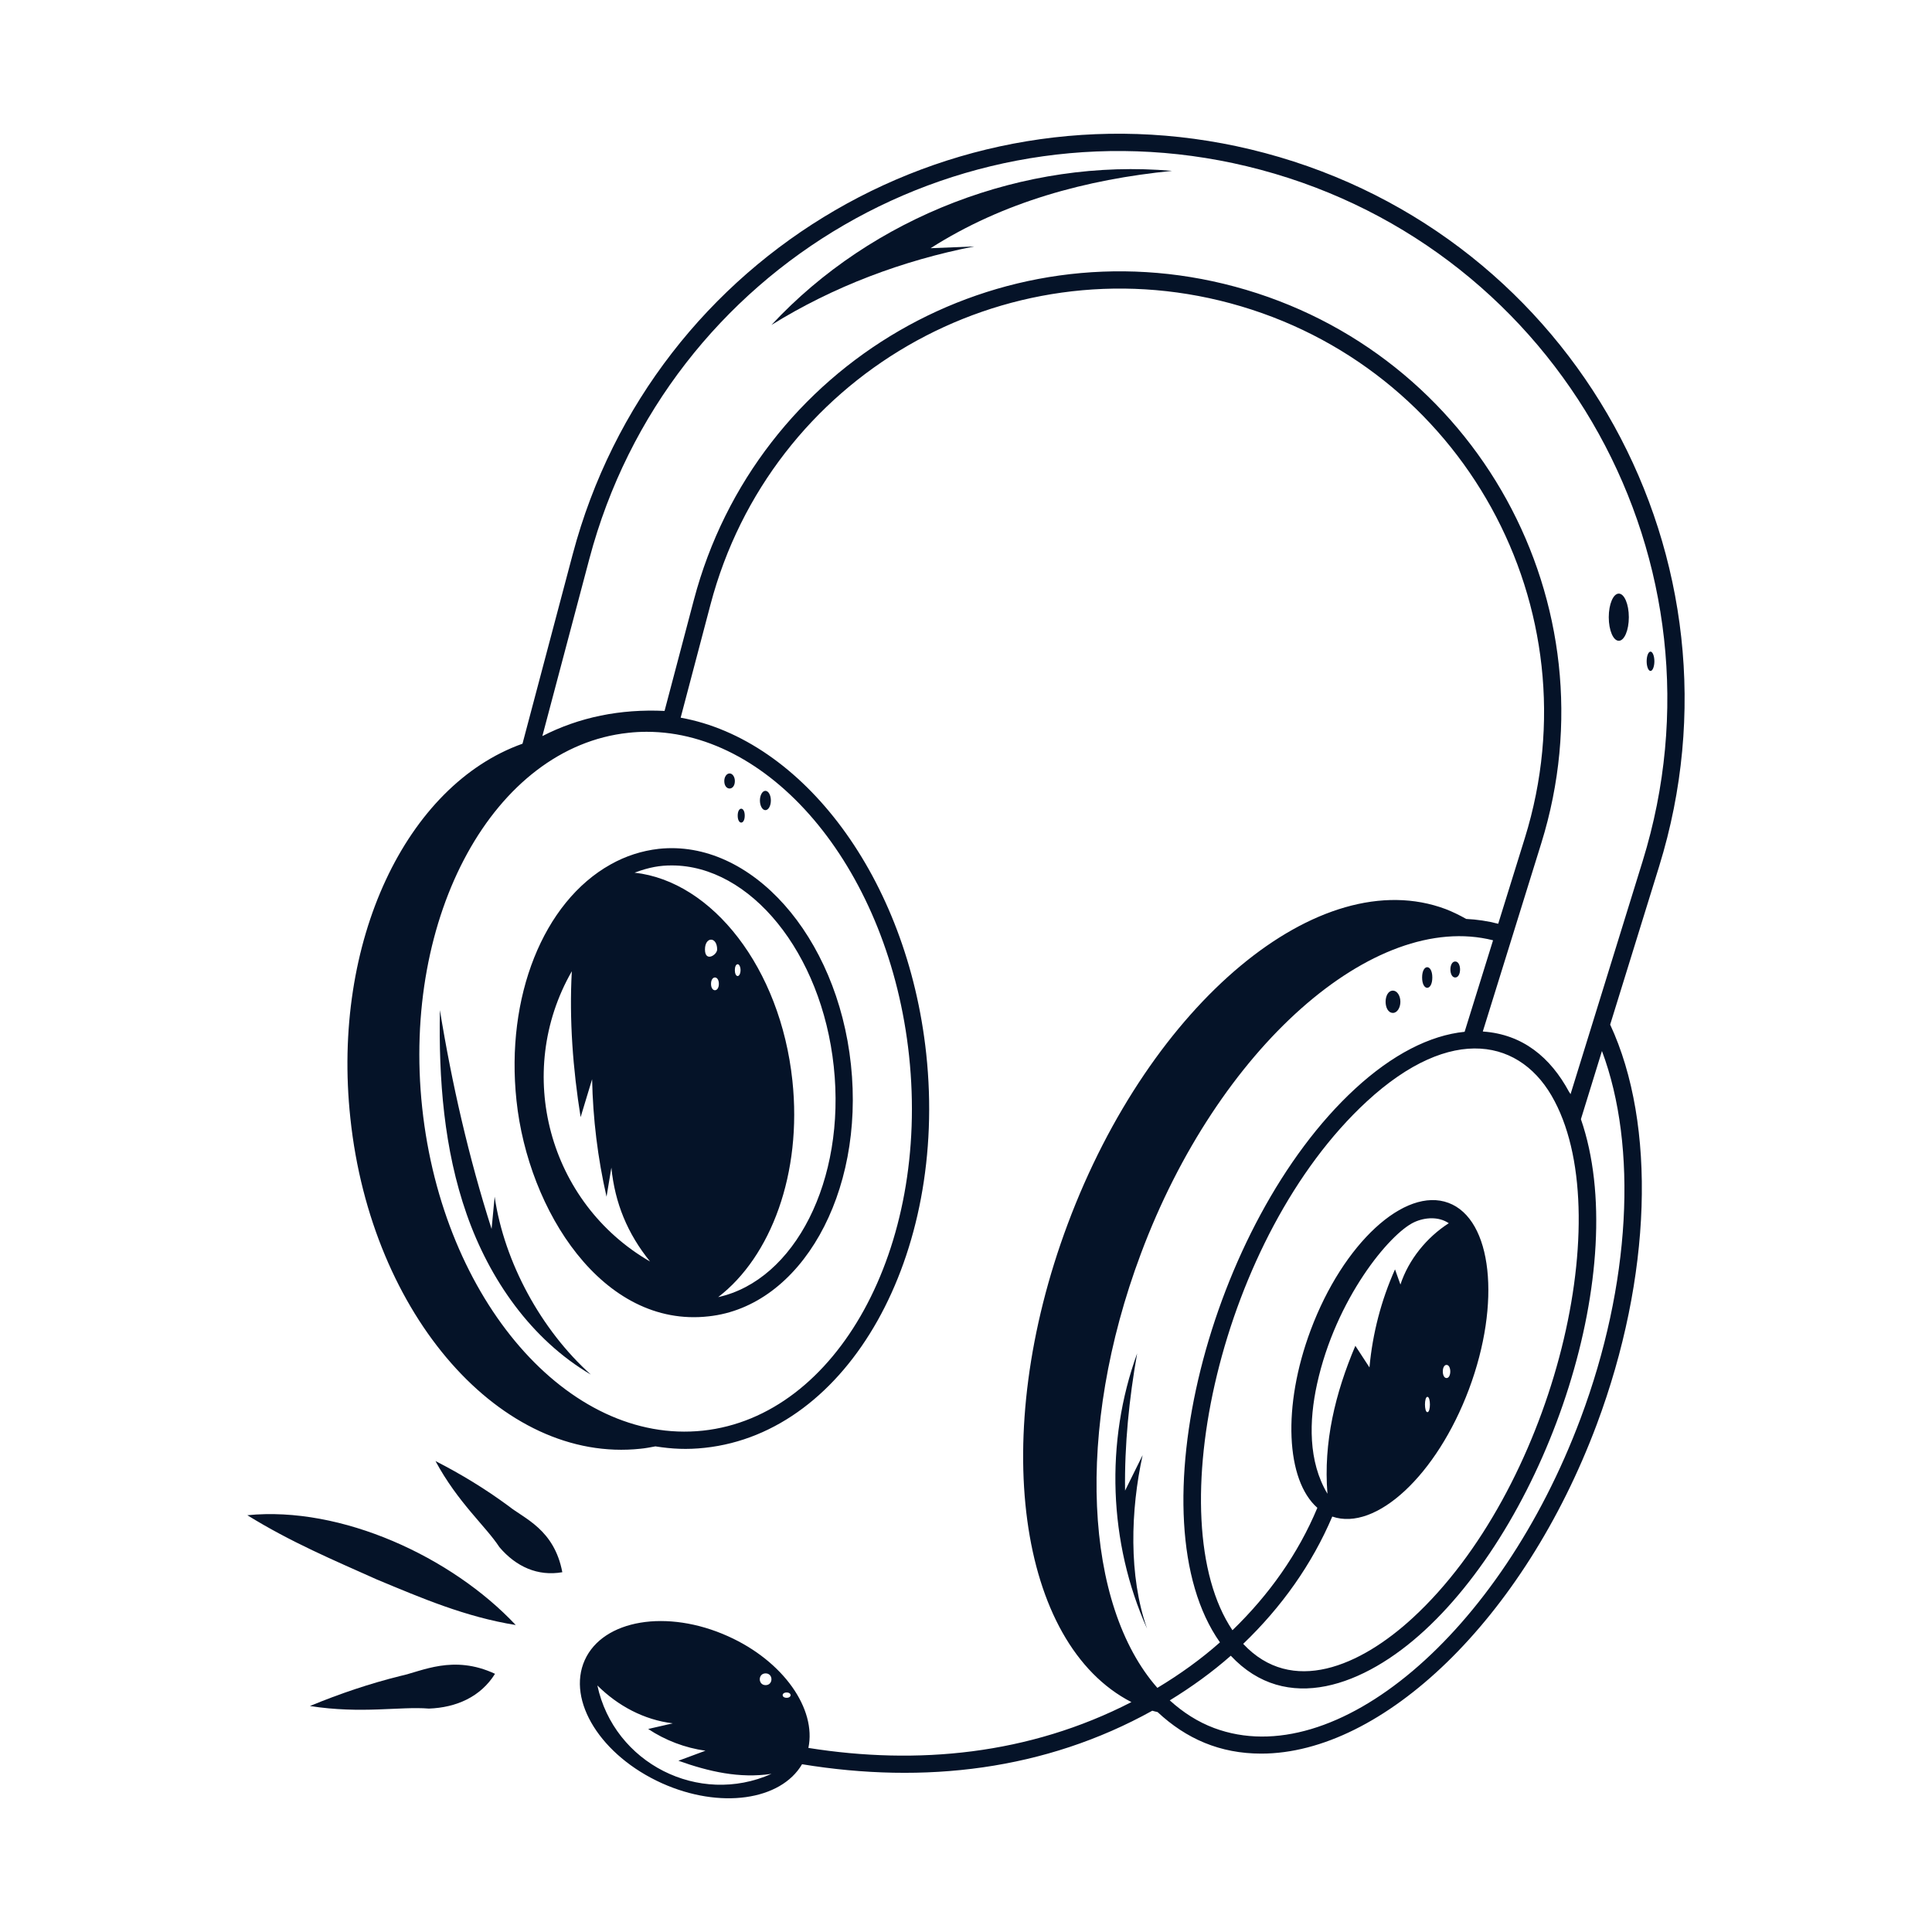 <svg width="36" height="36" viewBox="0 0 36 36" fill="none" xmlns="http://www.w3.org/2000/svg">
<path d="M11.937 26.995C12.031 26.986 12.121 26.968 12.212 26.951C12.525 27 12.8 27.014 13.132 26.978C15.81 26.691 17.661 23.398 17.259 19.637C16.907 16.355 14.955 13.781 12.683 13.373L13.24 11.261C14.357 7.027 18.696 4.513 22.925 5.651C27.246 6.814 29.745 11.327 28.413 15.616L27.917 17.213C27.721 17.162 27.522 17.133 27.32 17.123C27.197 17.053 27.07 16.991 26.939 16.94C24.591 16.06 21.438 18.685 19.897 22.804C18.42 26.747 18.966 30.627 21.082 31.716C19.169 32.7 17.09 32.892 15.063 32.57C15.216 31.844 14.599 30.953 13.566 30.489C12.432 29.978 11.236 30.178 10.896 30.934C10.556 31.691 11.2 32.717 12.334 33.228C13.418 33.715 14.549 33.549 14.945 32.874C17.228 33.248 19.472 32.986 21.471 31.877C21.504 31.888 21.537 31.893 21.57 31.902C22.104 32.4 22.732 32.676 23.502 32.676C25.759 32.676 28.39 30.181 29.753 26.543C30.779 23.8 30.87 20.956 30.003 19.092L30.916 16.142C32.682 10.433 29.362 4.399 23.572 2.852C17.926 1.345 12.162 4.705 10.671 10.33L9.736 13.858C7.575 14.626 6.173 17.538 6.529 20.84C6.919 24.516 9.346 27.273 11.937 26.995ZM14.658 31.537C14.756 31.537 14.756 31.636 14.658 31.636C14.559 31.636 14.559 31.537 14.658 31.537ZM14.266 31.181C14.411 31.181 14.411 31.4 14.266 31.4C14.121 31.4 14.121 31.181 14.266 31.181ZM11.131 31.406C11.515 31.787 12 32.047 12.537 32.112C12.384 32.147 12.231 32.182 12.078 32.217C12.397 32.429 12.765 32.569 13.145 32.622C12.977 32.684 12.809 32.746 12.641 32.809C13.208 33.011 13.78 33.143 14.376 33.053C13.021 33.658 11.442 32.856 11.131 31.406ZM16.939 19.671C17.322 23.256 15.599 26.39 13.098 26.658C10.589 26.926 8.251 24.226 7.867 20.642C7.484 17.057 9.207 13.922 11.708 13.655C11.823 13.642 11.937 13.636 12.05 13.636C14.42 13.636 16.573 16.251 16.939 19.671ZM28.969 20.521C30.156 22.779 28.886 27.784 26.329 30.143C25.347 31.05 24.07 31.599 23.165 30.631C23.88 29.946 24.448 29.146 24.825 28.259C25.638 28.539 26.773 27.486 27.372 25.886C27.976 24.273 27.805 22.718 26.991 22.414C26.177 22.109 25.027 23.169 24.423 24.783C23.89 26.207 23.963 27.582 24.547 28.096C24.192 28.948 23.648 29.717 22.965 30.377C21.575 28.315 22.753 23.03 25.466 20.526C27.047 19.067 28.364 19.356 28.969 20.521ZM26.095 23.936C26.061 23.841 26.028 23.747 25.994 23.653C25.736 24.23 25.575 24.85 25.518 25.48C25.43 25.346 25.343 25.212 25.255 25.077C24.88 25.962 24.658 26.876 24.735 27.834C24.375 27.232 24.391 26.475 24.541 25.79C24.89 24.197 25.895 22.987 26.349 22.775C26.553 22.68 26.809 22.666 26.996 22.793C26.586 23.055 26.246 23.473 26.095 23.936ZM26.954 25.678C26.862 25.678 26.861 25.433 26.954 25.433C27.047 25.433 27.047 25.678 26.954 25.678ZM26.598 26.314C26.537 26.314 26.537 26.028 26.598 26.028C26.66 26.028 26.66 26.314 26.598 26.314ZM27.291 19.226C26.646 19.291 25.945 19.647 25.248 20.29C22.55 22.779 21.114 28.312 22.732 30.603C22.377 30.918 21.985 31.199 21.566 31.451C20.213 29.916 20.022 26.661 21.258 23.363C22.691 19.525 25.602 16.961 27.821 17.521L27.291 19.226ZM29.452 26.43C27.946 30.451 24.882 33.04 22.625 32.2C22.317 32.085 22.043 31.907 21.797 31.684C22.203 31.435 22.586 31.159 22.934 30.852C23.966 31.955 25.42 31.419 26.547 30.379C28.871 28.236 30.409 23.604 29.458 20.854L29.85 19.584C30.52 21.37 30.386 23.934 29.452 26.43ZM10.982 10.412C12.43 4.948 18.027 1.705 23.489 3.163C29.086 4.658 32.325 10.496 30.608 16.047L29.265 20.388C29.257 20.372 29.246 20.36 29.237 20.345C28.891 19.703 28.374 19.273 27.634 19.221C27.633 19.221 27.631 19.22 27.63 19.22L28.72 15.711C30.104 11.255 27.514 6.553 23.009 5.341C18.612 4.156 14.092 6.77 12.929 11.179L12.383 13.247C11.557 13.208 10.791 13.364 10.106 13.716L10.982 10.412Z" fill="#051328"/>
<path d="M9.624 20.507C9.84 22.554 11.229 24.753 13.206 24.528C14.925 24.342 16.113 22.238 15.856 19.838C15.601 17.439 13.995 15.633 12.274 15.817C11.958 15.853 11.656 15.951 11.377 16.108C10.122 16.809 9.418 18.577 9.624 20.507ZM13.249 18.333C13.249 18.174 13.395 18.174 13.395 18.333C13.395 18.491 13.249 18.491 13.249 18.333ZM13.136 17.692C13.136 17.448 13.363 17.448 13.363 17.692C13.363 17.794 13.136 17.936 13.136 17.692ZM10.655 18.098C10.605 18.998 10.676 19.925 10.819 20.816C10.89 20.581 10.961 20.346 11.033 20.11C11.048 20.846 11.138 21.581 11.302 22.299C11.332 22.118 11.362 21.938 11.392 21.757C11.458 22.421 11.694 22.988 12.113 23.507C10.224 22.416 9.57 19.99 10.655 18.098ZM12.517 16.126C13.98 16.126 15.31 17.75 15.536 19.873C15.764 21.993 14.809 23.856 13.382 24.17C14.364 23.417 14.95 21.865 14.765 20.134C14.541 18.038 13.273 16.422 11.824 16.261C12.102 16.157 12.301 16.126 12.517 16.126ZM13.746 17.967C13.775 17.967 13.799 18.017 13.799 18.077C13.799 18.138 13.775 18.187 13.746 18.187C13.675 18.187 13.675 17.967 13.746 17.967ZM9.217 22.299C9.198 22.499 9.179 22.699 9.16 22.9C8.738 21.583 8.419 20.187 8.197 18.822C8.173 20.108 8.271 21.413 8.696 22.626C9.121 23.84 9.9 24.961 11.009 25.613C10.087 24.786 9.396 23.524 9.217 22.299ZM13.693 14.553C13.693 14.475 13.649 14.412 13.595 14.412C13.54 14.412 13.496 14.475 13.496 14.553C13.496 14.739 13.693 14.74 13.693 14.553ZM14.262 15.096C14.319 15.096 14.364 15.015 14.364 14.916C14.364 14.817 14.319 14.736 14.262 14.736C14.206 14.736 14.16 14.817 14.16 14.916C14.16 15.015 14.206 15.096 14.262 15.096ZM13.877 15.198C13.877 15.026 13.746 15.026 13.746 15.198C13.746 15.371 13.877 15.371 13.877 15.198ZM17.34 4.625C18.695 3.761 20.24 3.344 21.839 3.184C19.09 2.943 16.254 4.034 14.375 6.055C15.531 5.337 16.819 4.854 18.154 4.592C17.882 4.603 17.611 4.614 17.34 4.625ZM30.164 11.94C30.267 11.94 30.351 11.744 30.351 11.501C30.351 11.258 30.267 11.061 30.164 11.061C30.06 11.061 29.977 11.258 29.977 11.501C29.977 11.744 30.06 11.94 30.164 11.94Z" fill="#051328"/>
<path d="M30.755 12.502C30.794 12.502 30.827 12.421 30.827 12.322C30.827 12.223 30.794 12.142 30.755 12.142C30.715 12.142 30.683 12.223 30.683 12.322C30.683 12.421 30.715 12.502 30.755 12.502Z" fill="#051328"/>
<path d="M21.291 27.115C21.182 27.335 21.073 27.556 20.964 27.776C20.952 26.924 21.04 26.058 21.189 25.219C20.59 26.867 20.657 28.747 21.374 30.348C21.027 29.36 21.067 28.137 21.291 27.115ZM26.499 18.214C26.499 18.47 26.689 18.471 26.689 18.214C26.689 17.958 26.499 17.959 26.499 18.214ZM27.116 17.916C26.996 17.916 26.996 18.214 27.116 18.214C27.236 18.214 27.236 17.916 27.116 17.916ZM25.956 18.459C25.773 18.459 25.773 18.874 25.956 18.874C26.032 18.874 26.094 18.781 26.094 18.666C26.094 18.552 26.032 18.459 25.956 18.459ZM9.61 30.28C8.42 29.012 6.361 28.058 4.609 28.234C5.419 28.736 6.222 29.073 7.028 29.434C7.844 29.773 8.666 30.128 9.61 30.28ZM9.224 31.189C8.445 30.825 7.861 31.144 7.461 31.229C6.889 31.371 6.332 31.559 5.775 31.789C6.735 31.94 7.455 31.793 7.993 31.837C8.5 31.818 8.954 31.621 9.224 31.189ZM8.115 27.225C8.532 28 9.053 28.44 9.306 28.829C9.616 29.194 10.021 29.376 10.478 29.296C10.327 28.498 9.769 28.298 9.478 28.064C9.051 27.749 8.601 27.473 8.115 27.225Z" fill="#051328"/>
</svg>

